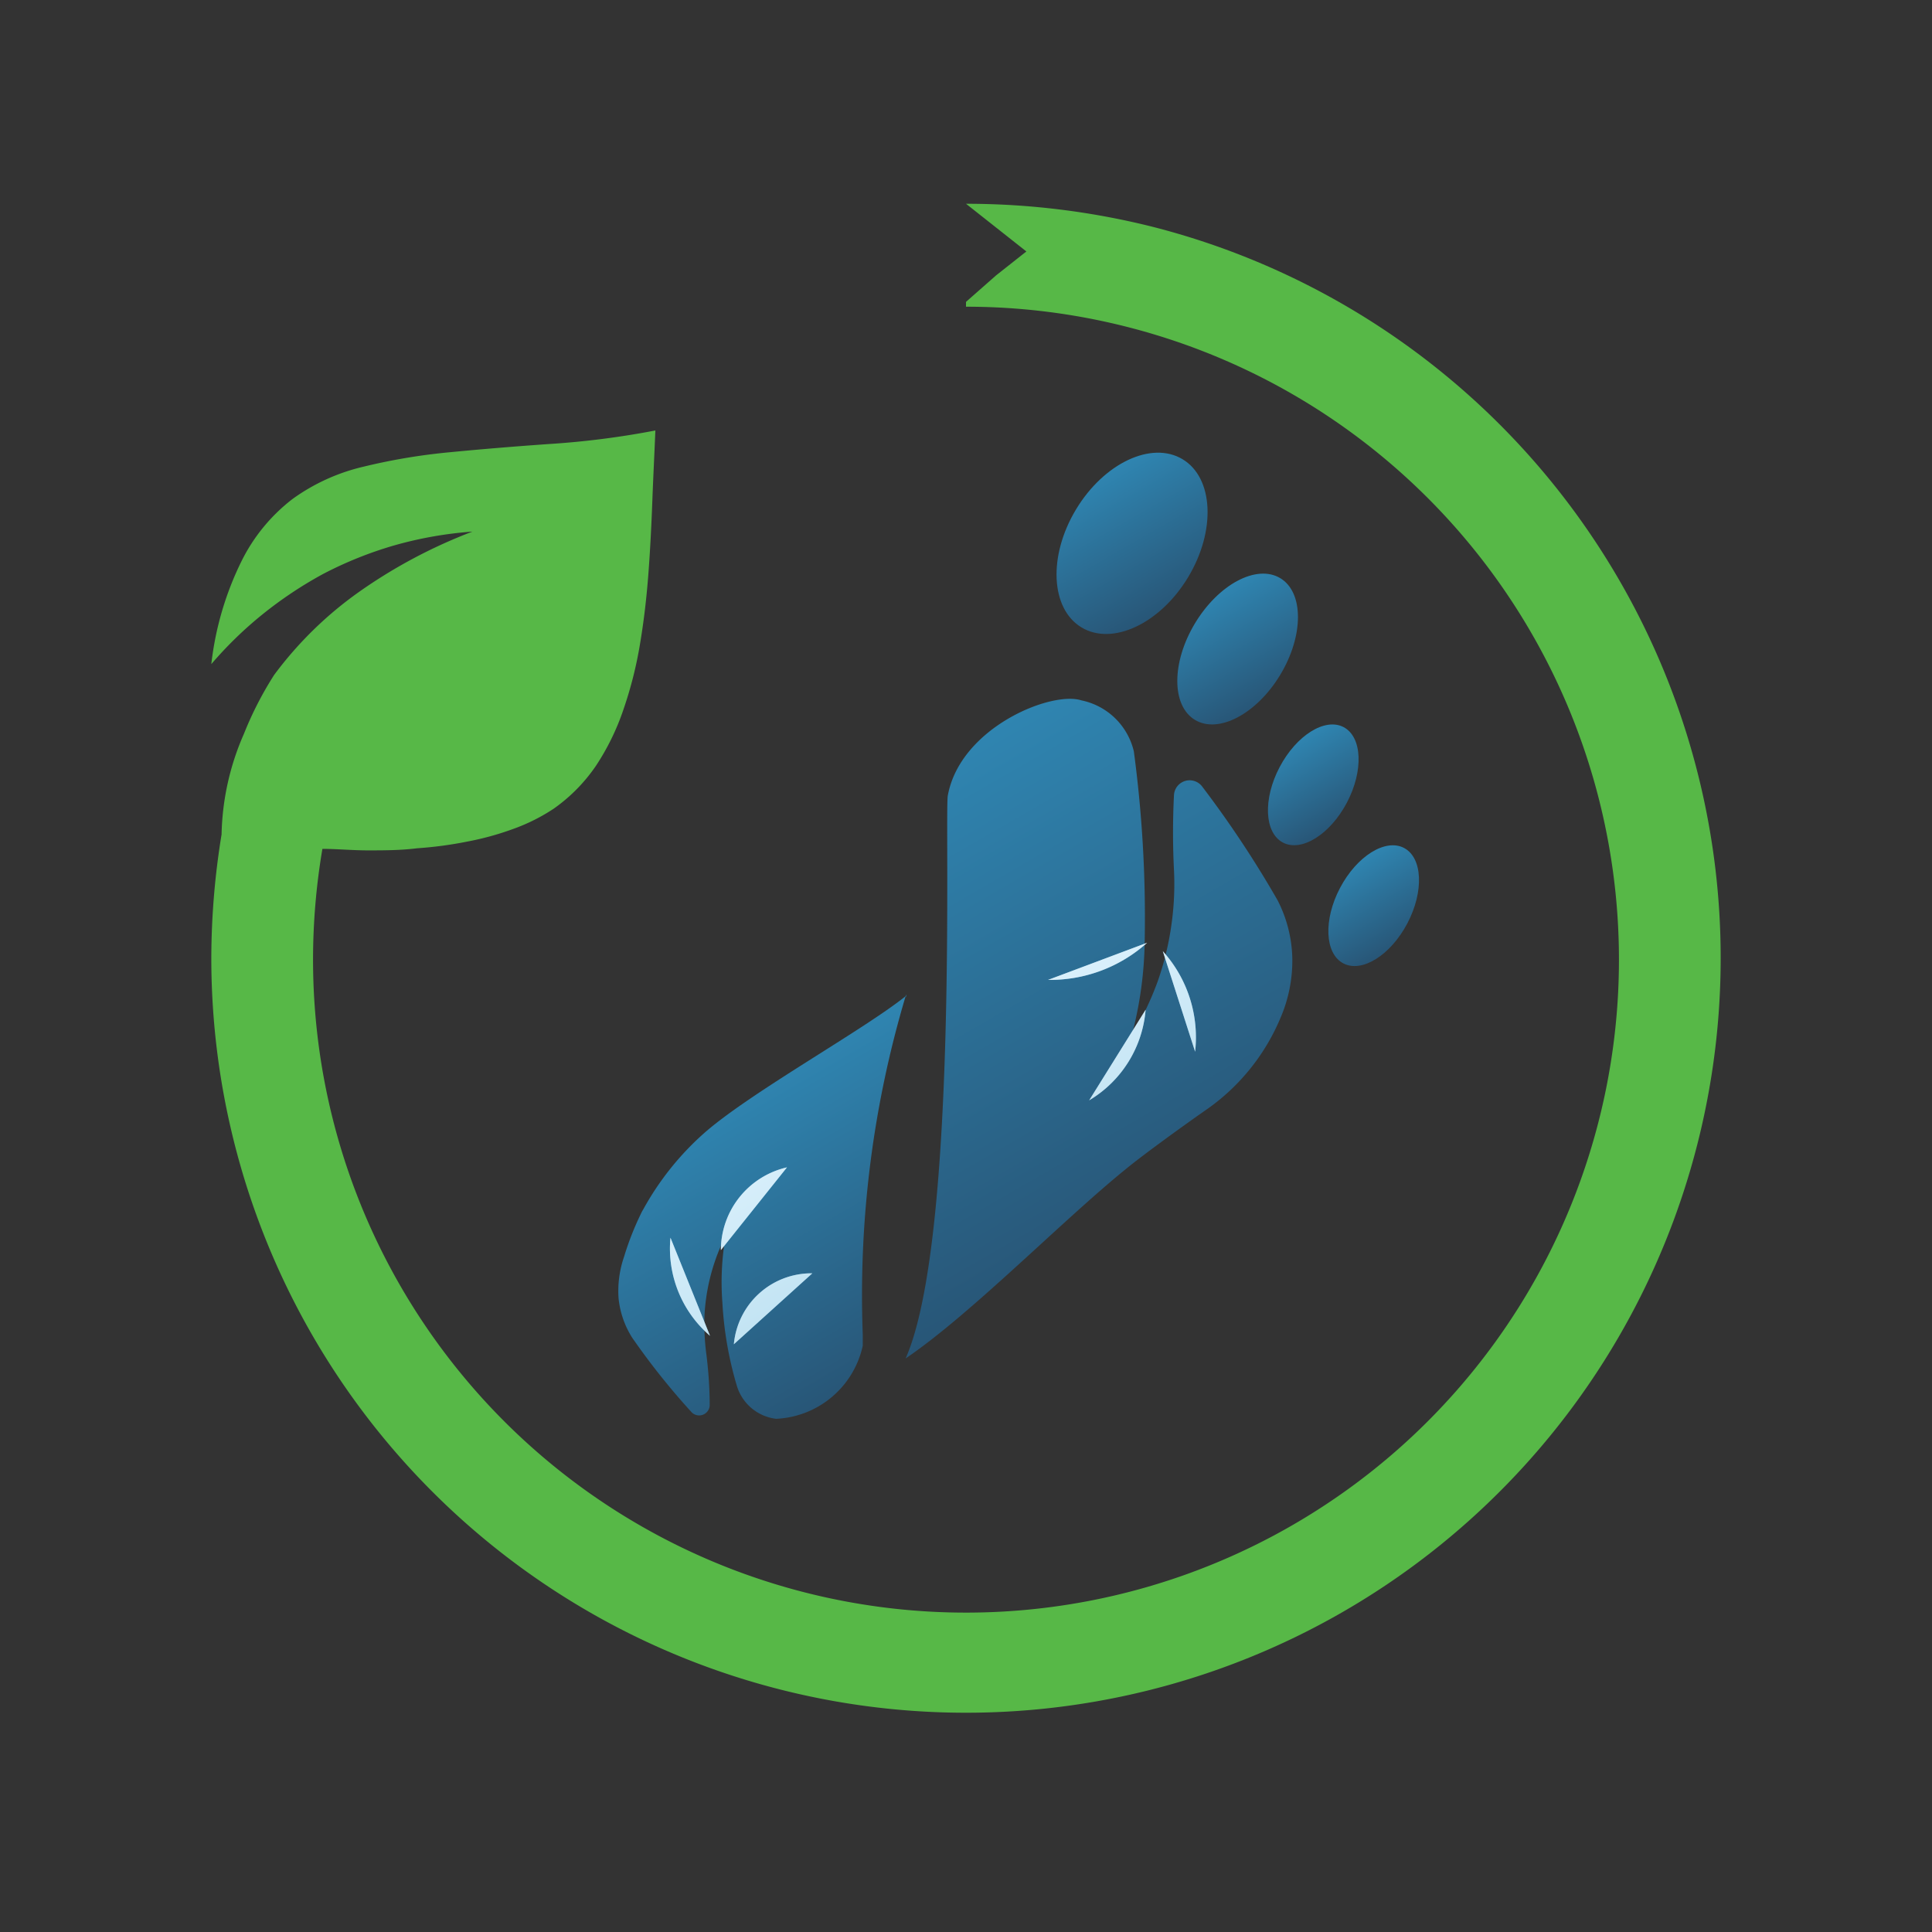 <svg xmlns="http://www.w3.org/2000/svg" xmlns:xlink="http://www.w3.org/1999/xlink" viewBox="0 0 64 64"><rect x="0" y="0" width="64" height="64" fill="#333333" stroke="none"/><defs><style>.cls-1{fill:#57b847;}.cls-2{fill:url(#linear-gradient);}.cls-3{fill:url(#linear-gradient-2);}.cls-4{fill:url(#linear-gradient-3);}.cls-5{fill:url(#linear-gradient-4);}.cls-6{fill:url(#linear-gradient-5);}.cls-7{fill:url(#linear-gradient-6);}.cls-8{fill:url(#linear-gradient-7);}.cls-9{fill:#fff;opacity:0.5;}</style><linearGradient id="linear-gradient" x1="36.27" y1="15.86" x2="38.73" y2="20.14" gradientTransform="translate(33.64 -23.42) rotate(59.03)" gradientUnits="userSpaceOnUse"><stop offset="0" stop-color="#2f85b1"/><stop offset="1" stop-color="#285677"/></linearGradient><linearGradient id="linear-gradient-2" x1="40.02" y1="19.8" x2="41.98" y2="23.2" gradientTransform="translate(38.28 -24.72) rotate(58.97)" xlink:href="#linear-gradient"/><linearGradient id="linear-gradient-3" x1="42.72" y1="24.64" x2="44.28" y2="27.36" gradientTransform="translate(46.26 -24.6) rotate(62.25)" xlink:href="#linear-gradient"/><linearGradient id="linear-gradient-4" x1="44.72" y1="28.64" x2="46.28" y2="31.36" gradientTransform="translate(50.87 -24.24) rotate(62.25)" xlink:href="#linear-gradient"/><linearGradient id="linear-gradient-5" x1="29.57" y1="25.99" x2="37.91" y2="40.43" gradientTransform="matrix(1, 0, 0, 1, 0, 0)" xlink:href="#linear-gradient"/><linearGradient id="linear-gradient-6" x1="24.15" y1="36.34" x2="29.33" y2="45.3" gradientTransform="matrix(1, 0, 0, 1, 0, 0)" xlink:href="#linear-gradient"/><linearGradient id="linear-gradient-7" x1="29.53" y1="35.44" x2="32.2" y2="40.06" gradientUnits="userSpaceOnUse"><stop offset="0" stop-color="#b5e1f8"/><stop offset="1" stop-color="#84c7e6"/></linearGradient></defs><g id="Calque_4" data-name="Calque 4"><g id="bg1"><path class="cls-1" d="M38.21,7.52A25.39,25.39,0,0,0,32,6.75v0l1,.79,1,.79-1,.79L32,10v.16A21.63,21.63,0,1,1,10.37,31.75a22,22,0,0,1,.31-3.63c.47,0,1,.05,1.51.05s1.07,0,1.63-.07a12.84,12.84,0,0,0,1.65-.22A9.54,9.54,0,0,0,17,27.46a6.22,6.22,0,0,0,1.34-.67,5.56,5.56,0,0,0,1.4-1.42,8,8,0,0,0,.91-1.86,13.25,13.25,0,0,0,.55-2.17c.13-.77.22-1.55.28-2.35s.1-1.6.13-2.41.07-1.57.1-2.32a28.1,28.1,0,0,1-3.54.45c-1.14.08-2.23.17-3.26.27a20,20,0,0,0-2.87.48,6.55,6.55,0,0,0-2.35,1.07A5.89,5.89,0,0,0,8,18.59,10.32,10.32,0,0,0,7,22a12.81,12.81,0,0,1,1.71-1.66,13.33,13.33,0,0,1,2-1.33,12.71,12.71,0,0,1,2.34-.94,12.85,12.85,0,0,1,2.6-.46,17,17,0,0,0-3.76,2,12.45,12.45,0,0,0-2.81,2.75,11.53,11.53,0,0,0-1,1.95,8.68,8.68,0,0,0-.74,3.33A25.62,25.62,0,0,0,7,31.75,25,25,0,1,0,38.21,7.52Z"/></g></g><g id="Calque_13" data-name="Calque 13"><g id="_1" data-name="1"><ellipse class="cls-2" cx="37.5" cy="18" rx="3.25" ry="2.17" transform="translate(2.77 40.89) rotate(-59.03)"/><ellipse class="cls-3" cx="41" cy="21.5" rx="2.74" ry="1.65" transform="translate(1.44 45.55) rotate(-58.97)"/><ellipse class="cls-4" cx="43.5" cy="26" rx="2.16" ry="1.26" transform="translate(0.24 52.39) rotate(-62.25)"/><ellipse class="cls-5" cx="45.5" cy="30" rx="2.16" ry="1.26" transform="translate(-2.23 56.3) rotate(-62.25)"/><path class="cls-6" d="M42.32,29.82a35,35,0,0,0-2.5-3.77.52.52,0,0,0-.93.28,24.61,24.61,0,0,0,0,2.5,9.5,9.5,0,0,1-.09,1.84,9.67,9.67,0,0,1-.45,1.84,10.12,10.12,0,0,1-.86,1.79,12.77,12.77,0,0,0,.43-3.17,41.36,41.36,0,0,0-.36-6.24,2.25,2.25,0,0,0-1.74-1.69c-1-.32-4,.9-4.42,3.14C31.28,26.75,31.77,41,30,45c2.16-1.46,5.23-4.61,7.34-6.31.5-.41,1.73-1.31,2.72-2a7,7,0,0,0,2.37-3v0a4.79,4.79,0,0,0,.38-1.91A4.4,4.4,0,0,0,42.32,29.82Z"/><path class="cls-7" d="M20.94,44.31a23.53,23.53,0,0,0,1.95,2.45.35.35,0,0,0,.62-.24,14,14,0,0,0-.12-1.73,7.67,7.67,0,0,1-.05-1.27,6.66,6.66,0,0,1,.7-2.59,8.85,8.85,0,0,0-.11,2.22,11.9,11.9,0,0,0,.48,2.76A1.55,1.55,0,0,0,25.71,47a3.08,3.08,0,0,0,2.87-2.42s0-.16,0-.37A34.67,34.67,0,0,1,30,33c.05-.15,0,.11,0,0-1.41,1.13-5.18,3.21-6.69,4.55a9.45,9.45,0,0,0-2,2.51,1.47,1.47,0,0,0-.09.17,9.71,9.71,0,0,0-.55,1.41A3.49,3.49,0,0,0,20.49,43,3,3,0,0,0,20.94,44.31Z"/><path class="cls-8" d="M26.07,38.67a2.82,2.82,0,0,0-2.19,2.74"/><path class="cls-8" d="M26.91,42.18a2.58,2.58,0,0,0-2.6,2.35"/><path class="cls-8" d="M22.21,41a3.81,3.81,0,0,0,1.31,3.25"/><path class="cls-8" d="M36.08,36.45a3.85,3.85,0,0,0,1.87-3"/><path class="cls-8" d="M34.72,32.46A4.81,4.81,0,0,0,38,31.23"/><path class="cls-8" d="M39.59,34.84a4.26,4.26,0,0,0-1.07-3.33"/><path class="cls-9" d="M26.07,38.67a2.82,2.82,0,0,0-2.19,2.74"/><path class="cls-9" d="M26.91,42.18a2.58,2.58,0,0,0-2.6,2.35"/><path class="cls-9" d="M22.21,41a3.81,3.81,0,0,0,1.31,3.25"/><path class="cls-9" d="M36.08,36.45a3.85,3.85,0,0,0,1.87-3"/><path class="cls-9" d="M34.72,32.46A4.81,4.81,0,0,0,38,31.23"/><path class="cls-9" d="M39.59,34.84a4.26,4.26,0,0,0-1.07-3.33"/></g></g></svg>